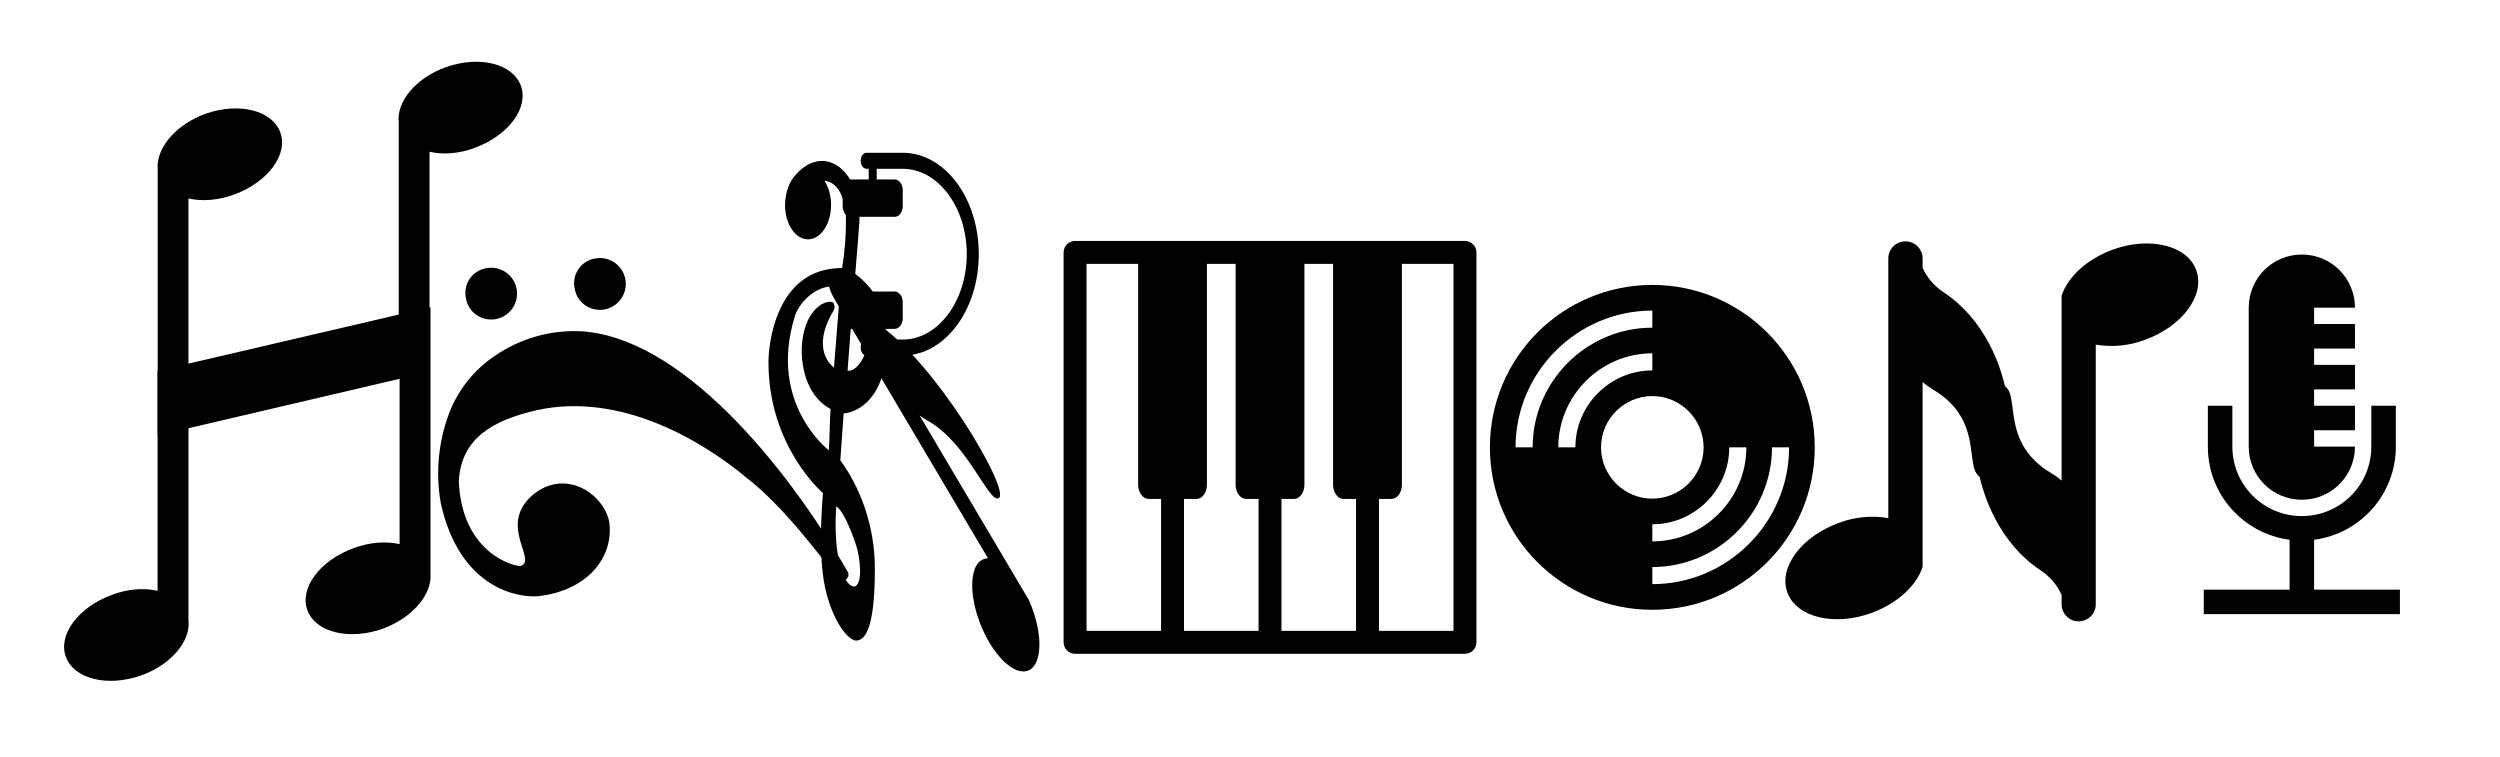 <svg width="1249" height="378" xmlns="http://www.w3.org/2000/svg" xmlns:xlink="http://www.w3.org/1999/xlink" overflow="hidden"><defs><clipPath id="clip0"><path d="M-19 175 1230 175 1230 553-19 553Z" fill-rule="evenodd" clip-rule="evenodd"/></clipPath><clipPath id="clip1"><path d="M478 261 753 261 753 536 478 536Z" fill-rule="evenodd" clip-rule="evenodd"/></clipPath><clipPath id="clip2"><path d="M478 261 753 261 753 536 478 536Z" fill-rule="evenodd" clip-rule="evenodd"/></clipPath><clipPath id="clip3"><path d="M478 261 753 261 753 536 478 536Z" fill-rule="evenodd" clip-rule="evenodd"/></clipPath><clipPath id="clip4"><path d="M-19 299 228 299 228 545-19 545Z" fill-rule="evenodd" clip-rule="evenodd"/></clipPath><clipPath id="clip5"><path d="M-19 299 229 299 229 545-19 545Z" fill-rule="evenodd" clip-rule="evenodd"/></clipPath><clipPath id="clip6"><path d="M-19 299 229 299 229 545-19 545Z" fill-rule="evenodd" clip-rule="evenodd"/></clipPath><clipPath id="clip7"><path d="M304 231 489 231 489 506 304 506Z" fill-rule="evenodd" clip-rule="evenodd"/></clipPath><clipPath id="clip8"><path d="M304 231 489 231 489 506 304 506Z" fill-rule="evenodd" clip-rule="evenodd"/></clipPath><clipPath id="clip9"><path d="M304 231 489 231 489 506 304 506Z" fill-rule="evenodd" clip-rule="evenodd"/></clipPath><clipPath id="clip10"><path d="M173.341 536.326 148.89 261.858 423.359 237.406 447.81 511.875Z" fill-rule="evenodd" clip-rule="evenodd"/></clipPath><clipPath id="clip11"><path d="M173.341 536.326 148.89 261.858 423.359 237.406 447.81 511.875Z" fill-rule="evenodd" clip-rule="evenodd"/></clipPath><clipPath id="clip12"><path d="M173.341 536.326 148.89 261.858 423.359 237.406 447.81 511.875Z" fill-rule="evenodd" clip-rule="evenodd"/></clipPath><clipPath id="clip13"><path d="M814 275 1049 275 1049 509 814 509Z" fill-rule="evenodd" clip-rule="evenodd"/></clipPath><clipPath id="clip14"><path d="M814 275 1049 275 1049 509 814 509Z" fill-rule="evenodd" clip-rule="evenodd"/></clipPath><clipPath id="clip15"><path d="M814 275 1049 275 1049 509 814 509Z" fill-rule="evenodd" clip-rule="evenodd"/></clipPath><clipPath id="clip16"><path d="M27 176 274 176 274 423 27 423Z" fill-rule="evenodd" clip-rule="evenodd"/></clipPath><clipPath id="clip17"><path d="M27 176 274 176 274 423 27 423Z" fill-rule="evenodd" clip-rule="evenodd"/></clipPath><clipPath id="clip18"><path d="M27 176 274 176 274 423 27 423Z" fill-rule="evenodd" clip-rule="evenodd"/></clipPath><clipPath id="clip19"><path d="M1033 294 1229 294 1229 490 1033 490Z" fill-rule="evenodd" clip-rule="evenodd"/></clipPath><clipPath id="clip20"><path d="M1033 294 1229 294 1229 490 1033 490Z" fill-rule="evenodd" clip-rule="evenodd"/></clipPath><clipPath id="clip21"><path d="M1033 294 1229 294 1229 490 1033 490Z" fill-rule="evenodd" clip-rule="evenodd"/></clipPath><clipPath id="clip22"><path d="M704 296 909 296 909 501 704 501Z" fill-rule="evenodd" clip-rule="evenodd"/></clipPath><clipPath id="clip23"><path d="M704 296 909 296 909 501 704 501Z" fill-rule="evenodd" clip-rule="evenodd"/></clipPath><clipPath id="clip24"><path d="M704 296 909 296 909 501 704 501Z" fill-rule="evenodd" clip-rule="evenodd"/></clipPath><clipPath id="clip25"><path d="M904 272 1138 272 1138 507 904 507Z" fill-rule="evenodd" clip-rule="evenodd"/></clipPath><clipPath id="clip26"><path d="M904 272 1138 272 1138 507 904 507Z" fill-rule="evenodd" clip-rule="evenodd"/></clipPath><clipPath id="clip27"><path d="M904 272 1138 272 1138 507 904 507Z" fill-rule="evenodd" clip-rule="evenodd"/></clipPath><clipPath id="clip28"><path d="M388 238 484 238 484 366 388 366Z" fill-rule="evenodd" clip-rule="evenodd"/></clipPath><clipPath id="clip29"><path d="M388 238 484 238 484 366 388 366Z" fill-rule="evenodd" clip-rule="evenodd"/></clipPath><clipPath id="clip30"><path d="M388 238 484 238 484 366 388 366Z" fill-rule="evenodd" clip-rule="evenodd"/></clipPath><clipPath id="clip31"><path d="M342.098 318.062 424.098 269.515 562.44 503.188 480.44 551.735Z" fill-rule="evenodd" clip-rule="evenodd"/></clipPath><clipPath id="clip32"><path d="M342.098 318.062 424.098 269.515 562.44 503.188 480.44 551.735Z" fill-rule="evenodd" clip-rule="evenodd"/></clipPath><clipPath id="clip33"><path d="M342.098 318.062 424.098 269.515 562.44 503.188 480.44 551.735Z" fill-rule="evenodd" clip-rule="evenodd"/></clipPath></defs><g clip-path="url(#clip0)" transform="translate(19 -175)"><g clip-path="url(#clip1)"><g clip-path="url(#clip2)"><g clip-path="url(#clip3)"><path d="M712.896 295.375 518.104 295.375C514.94 295.375 512.375 297.94 512.375 301.104L512.375 495.896C512.375 499.06 514.94 501.625 518.104 501.625L712.896 501.625C716.06 501.625 718.625 499.06 718.625 495.896L718.625 301.104C718.625 297.94 716.06 295.375 712.896 295.375ZM652.253 424.281 658.469 424.281 658.469 489.536C658.455 489.746 658.455 489.957 658.469 490.167L621.229 490.167 621.229 424.281 627.445 424.281C630.31 424.281 632.688 421.13 632.688 417.206L632.688 306.833 647.01 306.833 647.01 417.177C647.01 421.102 649.359 424.281 652.253 424.281ZM578.747 424.281C581.612 424.281 583.99 421.13 583.99 417.206L583.99 306.833 598.313 306.833 598.313 417.177C598.313 421.102 600.661 424.253 603.555 424.253L609.771 424.253 609.771 490.167 572.531 490.167 572.531 424.281ZM523.833 306.833 549.615 306.833 549.615 417.177C549.615 421.102 551.964 424.253 554.857 424.253L561.073 424.253 561.073 490.167 523.833 490.167ZM707.167 490.167 669.927 490.167C669.941 489.957 669.941 489.746 669.927 489.536L669.927 424.281 676.143 424.281C679.008 424.281 681.385 421.13 681.385 417.206L681.385 306.833 707.167 306.833Z"/></g></g></g><g clip-path="url(#clip4)"><g clip-path="url(#clip5)"><g clip-path="url(#clip6)"><path d="M214.225 29.469 78.412 61.244 78.412 171.175C71.75 169.637 63.55 170.15 55.606 173.225 38.95 179.375 28.7 193.213 32.8 204.231 36.9 215.25 53.556 219.35 70.213 213.456 85.331 208.075 95.069 196.031 93.787 185.781L93.787 78.925 198.85 54.325 198.85 147.856C192.188 146.319 183.988 146.831 175.787 149.906 159.131 156.056 148.881 169.894 152.981 180.912 157.081 191.931 173.738 196.031 190.394 190.137 204.231 185.012 213.456 174.762 214.225 165.025L214.225 165.025 214.225 29.469Z" transform="matrix(1.004 0 -0 1 -19 299)"/></g></g></g><g clip-path="url(#clip7)"><g clip-path="url(#clip8)"><g clip-path="url(#clip9)"><path d="M117.798 98.363C112.93 83.643 97.712 83.241 97.482 83.26L95.833 67.562C105.417 58.822 113.083 46.115 113.083 31.376 113.083 9.583 107.333 7.667 104.094 7.341 100.855 7.015 93.342 11.941 88.895 23.096 84.448 34.251 86.576 51.846 87.17 56.618 87.17 56.618 59.666 72.201 59.934 100.702 59.934 105.359 63.02 131.905 96.715 131.828 98.089 137.33 98.733 142.987 98.632 148.657 97.808 158.24 92.326 160.674 87.918 160.962 92.358 156.421 92.276 149.14 87.735 144.699 83.194 140.259 75.913 140.341 71.472 144.882 69.374 147.028 68.198 149.91 68.195 152.912 68.275 157.039 70.355 160.87 73.772 163.185 88.703 174.091 106.835 163.492 105.321 146.97 105.129 144.881 103.692 133.017 103.289 129.835 103.289 129.835 111.933 126.002 115.767 119.37 119.184 112.909 119.914 105.36 117.798 98.363ZM103.174 25.415C107.333 26.833 105.417 35.248 104.094 38.333 102.772 41.419 97.75 50.638 93.782 52.191 92 35.305 97.75 24.917 103.174 25.415ZM73.025 115.575C59.742 86.403 89.796 71.127 90.083 70.917 90.467 74.079 90.562 81.554 90.946 84.736 77.874 89.374 75.957 100.663 76.667 106.375 78.392 120.079 91.866 121.977 92.709 119.792 93.09 119.092 92.998 118.23 92.479 117.626 80.577 104.439 92.019 98.843 92.652 98.612L95.833 125.235C86.02 127.458 75.478 120.999 73.025 115.575ZM102.331 122.877 99.437 97.52C105.992 96.792 117.492 109.806 102.331 122.877Z" transform="matrix(1 -0 -0 -1.495 305 506)"/></g></g></g><g clip-path="url(#clip10)"><g clip-path="url(#clip11)"><g clip-path="url(#clip12)"><path d="M268.166 319.442C266.544 312.707 270.689 305.933 277.425 304.311 277.723 304.239 278.025 304.178 278.328 304.128 285.357 302.821 292.115 307.459 293.423 314.488 294.73 321.517 290.092 328.275 283.063 329.583 279.512 330.243 275.846 329.39 272.951 327.229 270.43 325.332 268.719 322.549 268.166 319.442Z"/><path d="M213.844 324.282C212.222 317.547 216.368 310.772 223.103 309.151 223.401 309.078 223.703 309.018 224.007 308.968 231.036 307.66 237.794 312.299 239.101 319.327 240.408 326.357 235.77 333.115 228.741 334.422 225.19 335.082 221.524 334.229 218.63 332.068 216.108 330.171 214.398 327.389 213.844 324.282Z"/><path d="M228.226 352.769C217.846 359.745 209.871 369.754 205.391 381.43 200.08 395.531 198.595 410.785 201.088 425.645L201.113 425.931C210.644 469.835 240.829 473.861 250.36 472.81 274.05 469.921 287.054 454.152 285.543 437.198 284.331 423.589 265.271 408.573 248.148 421.453 228.905 436.74 249.632 454.604 241.263 457.713 239.308 458.406 211.975 452.426 210.243 415.838L210.205 415.409C211.398 393.229 228.37 384.801 248.75 380.017 291.127 370.479 332.17 395.467 354.181 413.851 372.967 428.373 391.144 453.525 399.737 463.94 400.624 465.037 402.177 465.326 403.4 464.622L403.4 464.622C404.797 463.873 405.322 462.133 404.573 460.736 404.554 460.701 404.534 460.667 404.514 460.633 373.479 406.945 320.517 342.299 269.892 340.441 255.049 340.042 240.462 344.359 228.226 352.769Z"/></g></g></g><g clip-path="url(#clip13)"><g clip-path="url(#clip14)"><g clip-path="url(#clip15)"><path d="M137.646 46.142C132.995 43.123 129.307 38.834 127.018 33.784L127.018 29.104C127.018 24.392 123.199 20.573 118.487 20.573 113.775 20.573 109.956 24.392 109.956 29.104L109.956 158.828C101.663 157.414 93.144 158.256 85.288 161.265 66.666 168.017 55.234 183.568 59.719 195.975 64.204 208.382 82.972 213.038 101.595 206.237 114.563 201.435 123.996 192.563 127.018 183.251L127.018 90.919C128.604 92.268 130.3 93.483 132.088 94.551 160.704 111.467 144.885 138.938 158.925 138.938 176.597 139.084 177.328 72.589 137.646 46.142Z" transform="matrix(1.004 0 -0 1 814 275)"/></g></g></g><g clip-path="url(#clip16)"><g clip-path="url(#clip17)"><g clip-path="url(#clip18)"><path d="M59.775 392.531 195.587 360.756 195.587 250.825C202.25 252.363 210.45 251.85 218.394 248.775 235.05 242.625 245.3 228.787 241.2 217.769 237.1 206.75 220.444 202.65 203.788 208.544 188.669 213.925 178.931 225.969 180.212 236.219L180.212 343.075 75.15 367.675 75.15 274.144C81.812 275.681 90.013 275.169 98.213 272.094 114.869 265.944 125.119 252.106 121.019 241.088 116.919 230.069 100.262 225.969 83.606 231.863 69.769 236.988 60.544 247.238 59.775 256.975L59.775 256.975 59.775 392.531Z"/></g></g></g><g clip-path="url(#clip19)"><g clip-path="url(#clip20)"><g clip-path="url(#clip21)"><path d="M1137.13 469.583 1137.13 444.675C1160.2 441.613 1177.96 422.013 1177.96 398.125L1177.96 377.708 1165.71 377.708 1165.71 398.125C1165.71 417.317 1150.19 432.833 1131 432.833 1111.81 432.833 1096.29 417.317 1096.29 398.125L1096.29 377.708 1084.04 377.708 1084.04 398.125C1084.04 422.013 1101.8 441.613 1124.88 444.675L1124.88 469.583 1082 469.583 1082 481.833 1180 481.833 1180 469.583 1137.13 469.583Z"/><path d="M1131 424.667C1145.7 424.667 1157.54 412.825 1157.54 398.125L1137.13 398.125 1137.13 389.958 1157.54 389.958 1157.54 377.708 1137.13 377.708 1137.13 369.542 1157.54 369.542 1157.54 357.292 1137.13 357.292 1137.13 349.125 1157.54 349.125 1157.54 336.875 1137.13 336.875 1137.13 328.708 1157.54 328.708C1157.54 314.008 1145.7 302.167 1131 302.167 1116.3 302.167 1104.46 314.008 1104.46 328.708L1104.46 398.125C1104.46 412.825 1116.3 424.667 1131 424.667Z"/></g></g></g><g clip-path="url(#clip22)"><g clip-path="url(#clip23)"><g clip-path="url(#clip24)"><path d="M806.5 466.833 806.5 458.292C839.385 458.292 866.292 431.385 866.292 398.5L874.833 398.5C874.833 436.083 844.083 466.833 806.5 466.833ZM780.875 398.5C780.875 384.406 792.406 372.875 806.5 372.875 820.594 372.875 832.125 384.406 832.125 398.5 832.125 412.594 820.594 424.125 806.5 424.125 792.406 424.125 780.875 412.594 780.875 398.5ZM768.063 398.5 759.521 398.5C759.521 372.661 780.661 351.521 806.5 351.521L806.5 360.063C785.359 360.063 768.063 377.359 768.063 398.5ZM746.708 398.5 738.167 398.5C738.167 360.917 768.917 330.167 806.5 330.167L806.5 338.708C773.615 338.708 746.708 365.615 746.708 398.5ZM844.938 398.5 853.479 398.5C853.479 424.339 832.339 445.479 806.5 445.479L806.5 436.938C827.641 436.938 844.938 419.641 844.938 398.5ZM806.5 317.354C761.656 317.354 725.354 353.656 725.354 398.5 725.354 443.344 761.656 479.646 806.5 479.646 851.344 479.646 887.646 443.344 887.646 398.5 887.646 353.656 851.344 317.354 806.5 317.354Z"/></g></g></g><g clip-path="url(#clip25)"><g clip-path="url(#clip26)"><g clip-path="url(#clip27)"><path d="M1000.35 459.858C1005.01 462.877 1008.69 467.166 1010.98 472.216L1010.98 476.896C1010.98 481.608 1014.8 485.427 1019.51 485.427 1024.22 485.427 1028.04 481.608 1028.04 476.896L1028.04 347.172C1036.34 348.586 1044.86 347.744 1052.71 344.735 1071.33 337.983 1082.77 322.432 1078.28 310.025 1073.8 297.618 1055.03 292.962 1036.41 299.763 1023.44 304.565 1014 313.438 1010.98 322.749L1010.98 415.081C1009.4 413.732 1007.7 412.517 1005.91 411.449 977.296 394.533 993.115 367.063 979.075 367.063 961.403 366.916 960.672 433.411 1000.35 459.858Z"/></g></g></g><g clip-path="url(#clip28)"><g clip-path="url(#clip29)"><g clip-path="url(#clip30)"><path d="M48 14C27 14 10 31 10 52L10 70C10 71.7 11.3 73 13 73 14.7 73 16 71.7 16 70L16 69 20 69 20 78C20 80.2 21.8 82 24 82L30 82C32.2 82 34 80.2 34 78L34 56C34 53.8 32.2 52 30 52L24 52C21.8 52 20 53.8 20 56L20 65 16 65 16 52C16 34.4 30.4 20 48 20 65.6 20 80 34.4 80 52L80 65 76 65 76 56C76 53.8 74.2 52 72 52L66 52C63.8 52 62 53.8 62 56L62 78C62 80.2 63.8 82 66 82L72 82C74.2 82 76 80.2 76 78L76 69 80 69 80 70C80 71.7 81.3 73 83 73 84.7 73 86 71.7 86 70L86 52C86 31 69 14 48 14Z" transform="matrix(-5.82819e-08 1.333 -1 -4.37114e-08 484 238)"/></g></g></g><g clip-path="url(#clip31)"><g clip-path="url(#clip32)"><g clip-path="url(#clip33)"><path d="M56.054 18.791C54.16 17.561 52.658 15.815 51.726 13.758L51.726 11.852C51.726 9.933 50.171 8.378 48.252 8.378 46.333 8.378 44.778 9.933 44.778 11.852L44.778 64.68C41.401 64.105 37.931 64.448 34.732 65.673 27.149 68.423 22.493 74.756 24.32 79.808 26.146 84.861 33.789 86.757 41.373 83.987 46.654 82.032 50.495 78.418 51.726 74.627L51.726 37.025C52.372 37.575 53.063 38.07 53.791 38.505 65.445 45.393 59.002 56.58 64.72 56.58 71.917 56.64 72.215 29.561 56.054 18.791Z" transform="matrix(0.861 -0.509 1.452 2.452 342.098 318.062)"/></g></g></g></g></svg>